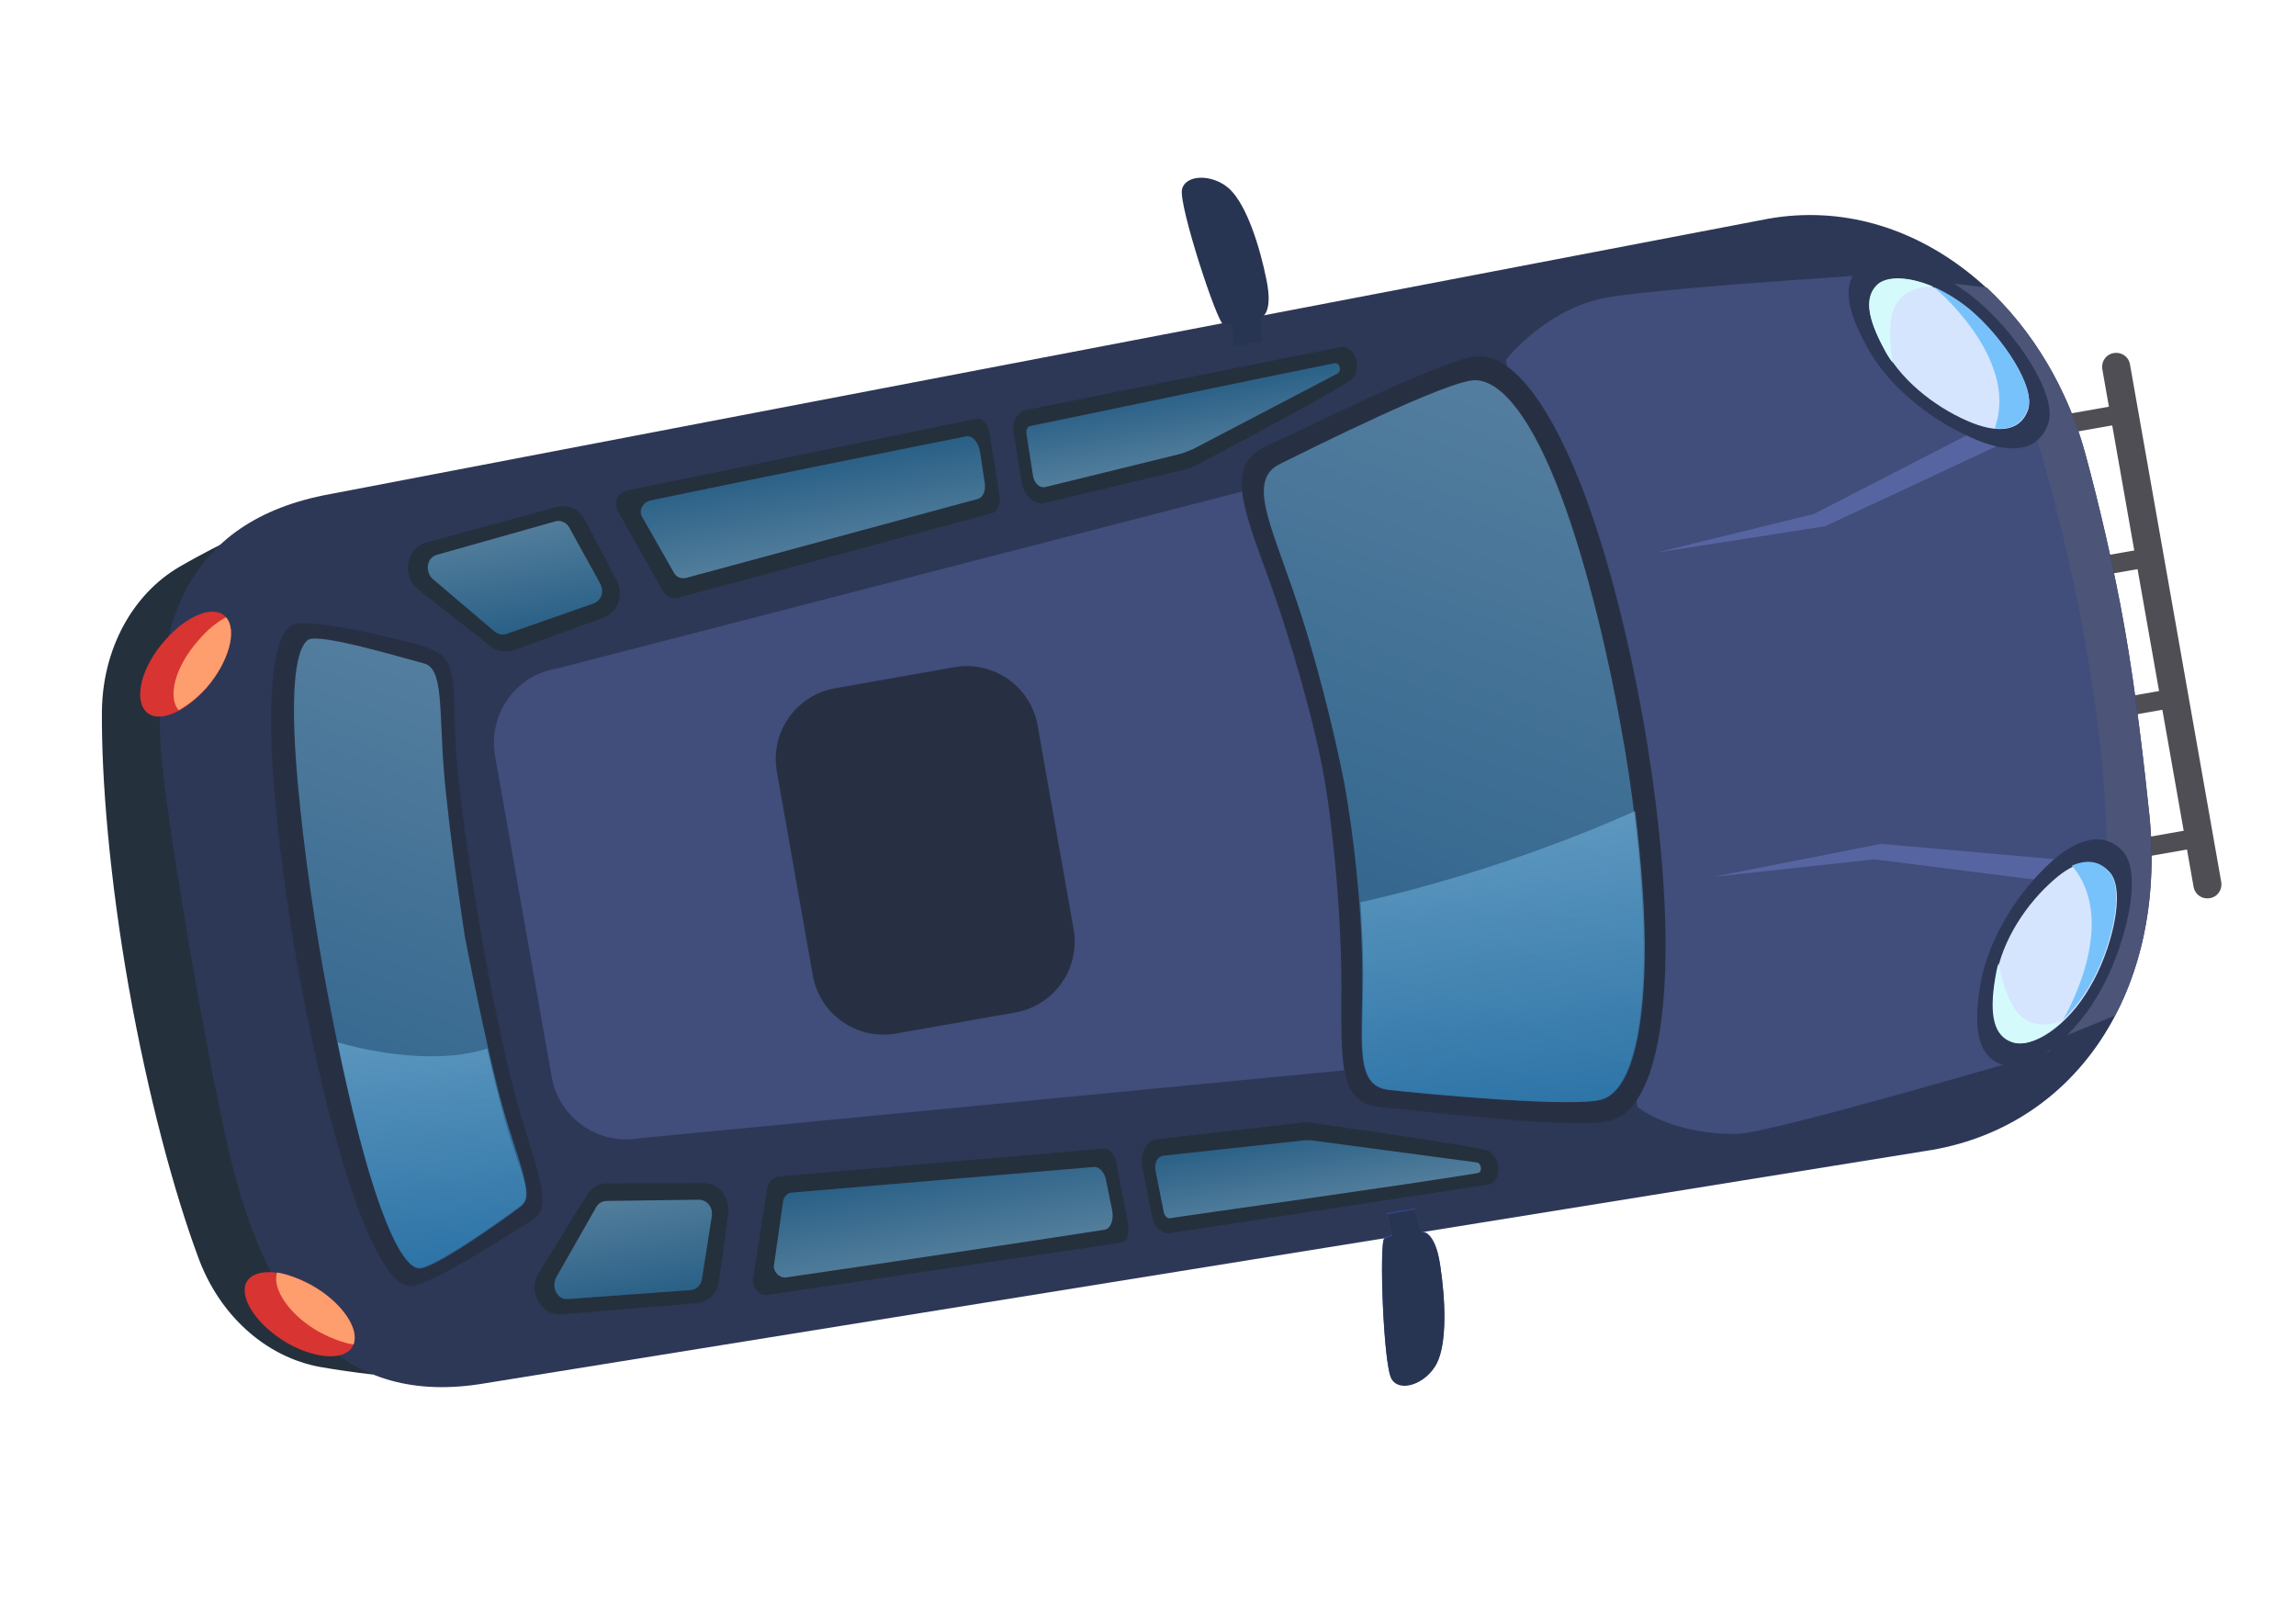 <svg width="23" height="16" viewBox="0 0 23 16" fill="none" xmlns="http://www.w3.org/2000/svg">
    <path d="M21.974 8.884C21.989 8.966 22.064 9.011 22.137 8.998C22.218 8.984 22.264 8.909 22.251 8.835L21.337 3.651C21.323 3.569 21.247 3.524 21.174 3.537C21.093 3.551 21.047 3.626 21.06 3.7L21.974 8.884Z" fill="#4E4E54"/>
    <path d="M21.297 4.237L21.264 4.05L20.425 4.198L20.458 4.385L21.297 4.237Z" fill="#4E4E54"/>
    <path d="M22.047 8.486L22.014 8.298L21.175 8.446L21.208 8.633L22.047 8.486Z" fill="#4E4E54"/>
    <path d="M21.801 7.086L21.768 6.898L20.929 7.046L20.962 7.233L21.801 7.086Z" fill="#4E4E54"/>
    <path d="M21.551 5.677L21.518 5.49L20.679 5.638L20.712 5.825L21.551 5.677Z" fill="#4E4E54"/>
    <path d="M1.967 9.777C1.965 9.769 1.965 9.769 1.965 9.769C1.913 9.518 1.412 7.013 1.881 6.528C2.37 6.022 2.266 5.428 2.266 5.428C2.266 5.428 2.049 5.533 1.798 5.678C1.326 5.954 1.028 6.502 1.021 7.124C1.015 7.805 1.099 8.806 1.288 9.88C1.481 10.971 1.745 11.948 1.985 12.594C2.197 13.178 2.666 13.598 3.211 13.695C3.497 13.745 3.737 13.77 3.737 13.77C3.737 13.77 3.632 13.176 2.999 12.868C2.392 12.572 2.006 10.047 1.97 9.794C1.97 9.794 1.968 9.785 1.967 9.777Z" fill="#25303D"/>
    <path d="M1.655 7.918C1.774 8.829 2.084 10.637 2.293 11.532C2.673 13.169 3.427 14.11 4.876 13.855L19.36 11.519C20.809 11.263 21.697 9.923 21.534 8.19C21.486 7.728 21.396 6.93 21.285 6.303C21.174 5.669 21.017 5.017 20.897 4.576C20.494 3.053 19.172 1.934 17.715 2.191L3.306 4.95C1.858 5.214 1.436 6.295 1.655 7.918Z" fill="#2D3857"/>
    <path d="M17.409 11.359C17.76 11.348 20.528 10.533 20.528 10.533L21.324 8.999C21.324 8.999 21.288 7.94 21.028 6.466C20.768 4.993 20.451 3.908 20.451 3.908L19.301 2.717C19.301 2.717 16.71 2.872 16.1 2.98C15.489 3.087 15.085 3.604 15.085 3.604L16.405 11.092C16.665 11.281 17.067 11.369 17.409 11.359Z" fill="#414D7A"/>
    <path d="M12.254 3.247C12.313 3.253 12.338 3.249 12.338 3.249L12.36 3.471L12.645 3.421C12.629 3.332 12.628 3.181 12.628 3.181C12.628 3.181 12.758 3.158 12.688 2.809C12.618 2.461 12.488 2.056 12.317 1.893C12.147 1.738 11.871 1.745 11.84 1.901C11.81 2.066 12.194 3.241 12.254 3.247Z" fill="#273552"/>
    <path d="M18.284 5.272L20.192 4.382L20.032 4.191L18.17 5.149L16.593 5.536L18.284 5.272Z" fill="#5665A1"/>
    <path d="M4.959 7.571L5.526 10.786C5.599 11.201 5.992 11.476 6.407 11.403L14.279 10.644L13.234 4.719L5.577 6.698C5.161 6.763 4.887 7.164 4.959 7.571Z" fill="#414D7A"/>
    <path d="M13.939 13.809C14.021 13.946 14.283 13.857 14.39 13.654C14.496 13.451 14.479 13.017 14.425 12.666C14.372 12.315 14.241 12.338 14.241 12.338C14.241 12.338 14.191 12.195 14.175 12.106L13.89 12.156L13.946 12.373C13.946 12.373 13.921 12.377 13.867 12.403C13.814 12.438 13.856 13.673 13.939 13.809Z" fill="#384BA1"/>
    <path d="M12.682 5.723C12.94 6.424 13.17 7.256 13.264 7.785C13.358 8.322 13.447 9.255 13.437 10.004C13.434 10.751 13.438 11.061 13.856 11.096C14.273 11.132 15.861 11.33 16.16 11.219C16.461 11.115 16.648 10.604 16.68 9.742C16.713 8.881 16.573 7.848 16.462 7.221C16.353 6.603 16.13 5.576 15.805 4.777C15.479 3.979 15.129 3.562 14.811 3.568C14.493 3.574 13.053 4.306 12.671 4.474C12.301 4.657 12.424 5.021 12.682 5.723Z" fill="#273043"/>
    <path opacity="0.59" d="M12.948 5.902C13.182 6.566 13.374 7.371 13.469 7.858C13.552 8.33 13.64 9.02 13.646 9.723C13.653 10.427 13.557 10.88 13.908 10.919C14.259 10.958 15.804 11.105 16.055 11.011C16.307 10.916 16.45 10.438 16.466 9.629C16.475 8.822 16.345 7.846 16.234 7.261C16.13 6.675 15.919 5.714 15.635 4.959C15.35 4.203 15.046 3.812 14.777 3.809C14.508 3.806 13.136 4.493 12.819 4.649C12.502 4.806 12.721 5.237 12.948 5.902Z" fill="url(#paint0_linear_1040_5888)"/>
    <path d="M13.941 13.817C14.023 13.954 14.285 13.866 14.392 13.662C14.498 13.459 14.481 13.025 14.427 12.674C14.374 12.323 14.243 12.345 14.243 12.345C14.243 12.345 14.193 12.203 14.177 12.114L13.893 12.164L13.947 12.381C13.947 12.381 13.923 12.385 13.869 12.412C13.815 12.438 13.858 13.681 13.941 13.817Z" fill="#273552"/>
    <path d="M20.856 8.872L20.94 8.639L18.843 8.454L17.164 8.784L18.778 8.609L20.856 8.872Z" fill="#5665A1"/>
    <path d="M1.457 7.123C1.572 7.254 1.847 7.146 2.07 6.889C2.293 6.631 2.38 6.314 2.264 6.183C2.149 6.053 1.874 6.16 1.651 6.417C1.42 6.676 1.341 6.992 1.457 7.123Z" fill="#D83432"/>
    <path d="M1.79 7.115C1.882 7.065 1.978 6.989 2.069 6.889C2.292 6.632 2.379 6.314 2.264 6.184C2.172 6.233 2.076 6.309 1.986 6.417C1.755 6.676 1.675 6.984 1.79 7.115Z" fill="#FE9D6D"/>
    <path d="M2.885 13.459C3.183 13.625 3.478 13.632 3.541 13.469C3.605 13.307 3.415 13.039 3.117 12.873C2.82 12.707 2.525 12.7 2.461 12.863C2.405 13.024 2.586 13.286 2.885 13.459Z" fill="#D83432"/>
    <path d="M3.2 13.345C3.32 13.408 3.438 13.454 3.541 13.469C3.605 13.307 3.415 13.038 3.117 12.873C2.997 12.81 2.879 12.764 2.776 12.748C2.72 12.909 2.902 13.179 3.2 13.345Z" fill="#FE9D6D"/>
    <path d="M21.105 8.517L20.186 10.584L21.188 10.173C21.477 9.627 21.608 8.941 21.533 8.182C21.485 7.72 21.395 6.922 21.284 6.295C21.172 5.66 21.015 5.008 20.896 4.568C20.72 3.902 20.364 3.311 19.902 2.88L18.951 2.771L20.405 4.403C20.405 4.403 20.694 5.325 20.903 6.514C21.114 7.71 21.105 8.517 21.105 8.517Z" fill="#4C5478"/>
    <path opacity="0.59" d="M13.917 10.918C14.268 10.957 15.813 11.104 16.065 11.009C16.317 10.914 16.459 10.436 16.476 9.627C16.484 9.148 16.439 8.61 16.379 8.125C16.2 8.207 15.057 8.719 13.628 9.039C13.641 9.255 13.656 9.487 13.655 9.714C13.661 10.417 13.558 10.88 13.917 10.918Z" fill="url(#paint1_linear_1040_5888)"/>
    <path d="M18.717 3.5C18.951 3.92 19.412 4.25 19.818 4.414C20.135 4.542 20.409 4.528 20.513 4.258C20.63 3.968 20.189 3.324 19.786 2.993C19.345 2.634 18.836 2.506 18.631 2.676C18.464 2.823 18.474 3.073 18.717 3.5Z" fill="#2D3857"/>
    <path d="M18.887 3.512C19.073 3.848 19.438 4.111 19.762 4.239C20.015 4.337 20.231 4.324 20.312 4.117C20.406 3.89 20.055 3.373 19.73 3.103C19.377 2.813 18.974 2.716 18.813 2.854C18.683 2.969 18.692 3.169 18.887 3.512Z" fill="#D6E5FE"/>
    <path d="M18.812 2.845C18.681 2.961 18.691 3.16 18.878 3.505C18.902 3.551 18.926 3.589 18.959 3.633C18.952 3.593 18.883 3.202 19.004 3.03C19.111 2.877 19.294 2.869 19.37 2.873C19.134 2.772 18.914 2.76 18.812 2.845Z" fill="#D5FAFC"/>
    <path d="M19.981 4.293C20.135 4.308 20.251 4.253 20.31 4.109C20.404 3.882 20.053 3.365 19.728 3.095C19.61 2.999 19.489 2.928 19.37 2.873C19.37 2.873 20.225 3.578 19.987 4.275C19.988 4.283 19.989 4.291 19.981 4.293Z" fill="#78C2FC"/>
    <path d="M19.839 9.857C19.757 10.341 19.832 10.58 20.04 10.661C20.282 10.752 20.727 10.464 21.017 9.968C21.282 9.519 21.476 8.763 21.267 8.531C21.079 8.321 20.816 8.401 20.561 8.622C20.235 8.914 19.923 9.381 19.839 9.857Z" fill="#2D3857"/>
    <path d="M19.995 9.796C19.93 10.185 19.988 10.376 20.159 10.438C20.357 10.512 20.71 10.282 20.935 9.89C21.149 9.533 21.302 8.927 21.135 8.739C20.98 8.573 20.781 8.633 20.577 8.812C20.308 9.044 20.054 9.416 19.995 9.796Z" fill="#D6E5FE"/>
    <path d="M20.02 9.648C20.004 9.702 19.995 9.745 19.987 9.797C19.922 10.186 19.98 10.377 20.151 10.439C20.286 10.491 20.479 10.398 20.666 10.223C20.604 10.25 20.421 10.308 20.268 10.2C20.096 10.08 20.027 9.689 20.02 9.648Z" fill="#D5FAFC"/>
    <path d="M20.667 10.214C20.76 10.123 20.85 10.014 20.927 9.883C21.141 9.527 21.295 8.921 21.127 8.732C21.023 8.616 20.896 8.613 20.756 8.671C20.757 8.68 20.757 8.68 20.767 8.686C21.238 9.266 20.667 10.214 20.667 10.214Z" fill="#78C2FC"/>
    <path d="M2.721 7.496C2.75 8.229 2.884 9.129 2.978 9.666C3.073 10.203 3.255 11.094 3.479 11.793C3.703 12.492 3.921 12.873 4.1 12.884C4.279 12.903 5.13 12.35 5.334 12.222C5.538 12.093 5.399 11.782 5.215 11.168C5.002 10.434 4.818 9.342 4.818 9.342C4.818 9.342 4.604 8.129 4.567 7.489C4.529 6.85 4.61 6.592 4.272 6.484C4.04 6.407 3.094 6.18 2.931 6.259C2.769 6.338 2.693 6.762 2.721 7.496Z" fill="#273043"/>
    <path opacity="0.59" d="M2.962 7.579C3.008 8.268 3.134 9.127 3.223 9.631C3.313 10.144 3.479 10.988 3.671 11.65C3.865 12.321 4.047 12.683 4.192 12.7C4.33 12.717 5.045 12.205 5.208 12.084C5.365 11.973 5.189 11.643 5.027 11.059C4.866 10.475 4.656 9.379 4.656 9.379C4.656 9.379 4.493 8.316 4.446 7.712C4.398 7.108 4.443 6.697 4.249 6.647C4.056 6.597 3.214 6.343 3.091 6.407C2.963 6.488 2.916 6.891 2.962 7.579Z" fill="url(#paint2_linear_1040_5888)"/>
    <path opacity="0.59" d="M3.673 11.658C3.867 12.329 4.048 12.691 4.194 12.708C4.331 12.726 5.055 12.212 5.21 12.092C5.366 11.981 5.215 11.789 5.053 11.205C5.007 11.037 4.927 10.724 4.88 10.505C4.284 10.695 3.507 10.479 3.383 10.442C3.462 10.839 3.564 11.275 3.673 11.658Z" fill="url(#paint3_linear_1040_5888)"/>
    <path d="M4.187 5.903L4.909 6.472C4.977 6.527 5.063 6.537 5.143 6.515L6.05 6.187C6.192 6.137 6.253 5.958 6.177 5.812L5.862 5.213C5.809 5.105 5.69 5.05 5.578 5.078L4.264 5.436C4.065 5.496 4.022 5.772 4.187 5.903Z" fill="#25303D"/>
    <path d="M10.155 4.339L10.233 4.828C10.257 4.967 10.359 5.066 10.463 5.04L11.929 4.689C11.929 4.689 13.473 3.88 13.55 3.791C13.628 3.71 13.608 3.503 13.451 3.472L10.266 4.109C10.186 4.132 10.136 4.233 10.155 4.339Z" fill="#25303D"/>
    <path opacity="0.59" d="M10.283 4.35L10.348 4.767C10.361 4.84 10.411 4.89 10.468 4.88L11.804 4.552C11.852 4.543 11.898 4.518 11.946 4.502L13.398 3.742C13.444 3.717 13.42 3.629 13.371 3.638C12.642 3.783 10.667 4.198 10.319 4.268C10.294 4.272 10.275 4.309 10.283 4.35Z" fill="url(#paint4_linear_1040_5888)"/>
    <path d="M6.189 5.122L6.641 5.923C6.675 5.976 6.731 6.008 6.795 5.988L9.943 5.14C9.991 5.123 10.028 5.049 10.012 4.96L9.912 4.34C9.896 4.25 9.842 4.184 9.785 4.194L6.286 4.912C6.182 4.938 6.141 5.038 6.189 5.122Z" fill="#25303D"/>
    <path opacity="0.59" d="M6.433 5.179L6.75 5.736C6.775 5.782 6.82 5.799 6.868 5.791L9.8 4.997C9.847 4.98 9.878 4.916 9.864 4.834L9.817 4.524C9.8 4.426 9.738 4.361 9.681 4.371C9.203 4.464 7.298 4.85 6.513 5.014C6.433 5.036 6.397 5.118 6.433 5.179Z" fill="url(#paint5_linear_1040_5888)"/>
    <path opacity="0.59" d="M4.336 5.801L4.957 6.329C4.996 6.356 5.039 6.365 5.079 6.349L5.948 6.045C6.027 6.014 6.053 5.926 6.014 5.849L5.706 5.291C5.68 5.236 5.615 5.206 5.56 5.224L4.377 5.558C4.272 5.585 4.256 5.731 4.336 5.801Z" fill="url(#paint6_linear_1040_5888)"/>
    <path d="M5.626 13.168L6.983 13.055C7.098 13.043 7.191 12.951 7.204 12.832L7.295 12.161C7.317 11.998 7.198 11.851 7.048 11.852L6.083 11.854C5.999 11.852 5.923 11.899 5.877 11.974L5.394 12.756C5.283 12.935 5.42 13.188 5.626 13.168Z" fill="#25303D"/>
    <path d="M11.539 12.185C11.558 12.291 11.639 12.369 11.72 12.354L14.931 11.864C15.068 11.781 15.008 11.582 14.915 11.531C14.814 11.482 13.085 11.241 13.085 11.241L11.587 11.413C11.48 11.423 11.419 11.551 11.443 11.69L11.539 12.185Z" fill="#25303D"/>
    <path opacity="0.59" d="M11.657 12.139C11.664 12.18 11.694 12.208 11.718 12.204C12.062 12.152 14.069 11.873 14.803 11.752C14.851 11.744 14.844 11.653 14.792 11.645L13.168 11.428C13.116 11.42 13.066 11.421 13.017 11.429L11.65 11.578C11.593 11.588 11.562 11.652 11.575 11.725L11.657 12.139Z" fill="url(#paint7_linear_1040_5888)"/>
    <path d="M7.544 12.805C7.527 12.901 7.61 12.987 7.699 12.971L11.232 12.449C11.29 12.439 11.317 12.358 11.302 12.269L11.184 11.652C11.17 11.57 11.116 11.504 11.058 11.506L7.809 11.785C7.751 11.787 7.701 11.838 7.686 11.899L7.544 12.805Z" fill="#25303D"/>
    <path opacity="0.59" d="M7.754 12.668C7.741 12.737 7.803 12.802 7.869 12.798C8.663 12.684 10.584 12.395 11.066 12.319C11.123 12.309 11.159 12.227 11.142 12.129L11.079 11.821C11.066 11.748 11.014 11.69 10.964 11.69L7.937 11.947C7.887 11.947 7.852 11.987 7.844 12.039L7.754 12.668Z" fill="url(#paint8_linear_1040_5888)"/>
    <path opacity="0.59" d="M5.692 13.014L6.918 12.924C6.976 12.922 7.026 12.871 7.032 12.811L7.131 12.181C7.141 12.095 7.086 12.021 7.002 12.019L6.08 12.031C6.038 12.03 5.992 12.055 5.974 12.091L5.57 12.8C5.521 12.902 5.584 13.024 5.692 13.014Z" fill="url(#paint9_linear_1040_5888)"/>
    <path d="M8.142 9.771C8.211 10.162 8.584 10.423 8.975 10.354L10.171 10.143C10.562 10.074 10.823 9.701 10.755 9.31L10.394 7.267C10.325 6.877 9.952 6.615 9.561 6.684L8.365 6.895C7.974 6.964 7.713 7.337 7.782 7.728L8.142 9.771Z" fill="#273043"/>
    <defs>
        <linearGradient id="paint0_linear_1040_5888" x1="15.803" y1="4.164" x2="13.408" y2="10.745" gradientUnits="userSpaceOnUse">
            <stop stop-color="#72B3DD"/>
            <stop offset="0.995" stop-color="#2E81BA"/>
        </linearGradient>
        <linearGradient id="paint1_linear_1040_5888" x1="14.842" y1="8.398" x2="15.326" y2="11.141" gradientUnits="userSpaceOnUse">
            <stop stop-color="#72B3DD"/>
            <stop offset="0.995" stop-color="#2E81BA"/>
        </linearGradient>
        <linearGradient id="paint2_linear_1040_5888" x1="4.988" y1="6.925" x2="3.036" y2="12.288" gradientUnits="userSpaceOnUse">
            <stop stop-color="#72B3DD"/>
            <stop offset="0.995" stop-color="#2E81BA"/>
        </linearGradient>
        <linearGradient id="paint3_linear_1040_5888" x1="4.17" y1="10.297" x2="4.583" y2="12.64" gradientUnits="userSpaceOnUse">
            <stop stop-color="#72B3DD"/>
            <stop offset="0.995" stop-color="#2E81BA"/>
        </linearGradient>
        <linearGradient id="paint4_linear_1040_5888" x1="11.954" y1="4.614" x2="11.828" y2="3.904" gradientUnits="userSpaceOnUse">
            <stop stop-color="#72B3DD"/>
            <stop offset="0.995" stop-color="#2E81BA"/>
        </linearGradient>
        <linearGradient id="paint5_linear_1040_5888" x1="8.244" y1="5.551" x2="8.087" y2="4.657" gradientUnits="userSpaceOnUse">
            <stop stop-color="#72B3DD"/>
            <stop offset="0.995" stop-color="#2E81BA"/>
        </linearGradient>
        <linearGradient id="paint6_linear_1040_5888" x1="5.071" y1="5.309" x2="5.249" y2="6.32" gradientUnits="userSpaceOnUse">
            <stop stop-color="#72B3DD"/>
            <stop offset="0.995" stop-color="#2E81BA"/>
        </linearGradient>
        <linearGradient id="paint7_linear_1040_5888" x1="13.261" y1="12.024" x2="13.136" y2="11.314" gradientUnits="userSpaceOnUse">
            <stop stop-color="#72B3DD"/>
            <stop offset="0.995" stop-color="#2E81BA"/>
        </linearGradient>
        <linearGradient id="paint8_linear_1040_5888" x1="9.487" y1="12.595" x2="9.329" y2="11.701" gradientUnits="userSpaceOnUse">
            <stop stop-color="#72B3DD"/>
            <stop offset="0.995" stop-color="#2E81BA"/>
        </linearGradient>
        <linearGradient id="paint9_linear_1040_5888" x1="6.251" y1="12.003" x2="6.43" y2="13.014" gradientUnits="userSpaceOnUse">
            <stop stop-color="#72B3DD"/>
            <stop offset="0.995" stop-color="#2E81BA"/>
        </linearGradient>
    </defs>
</svg>
